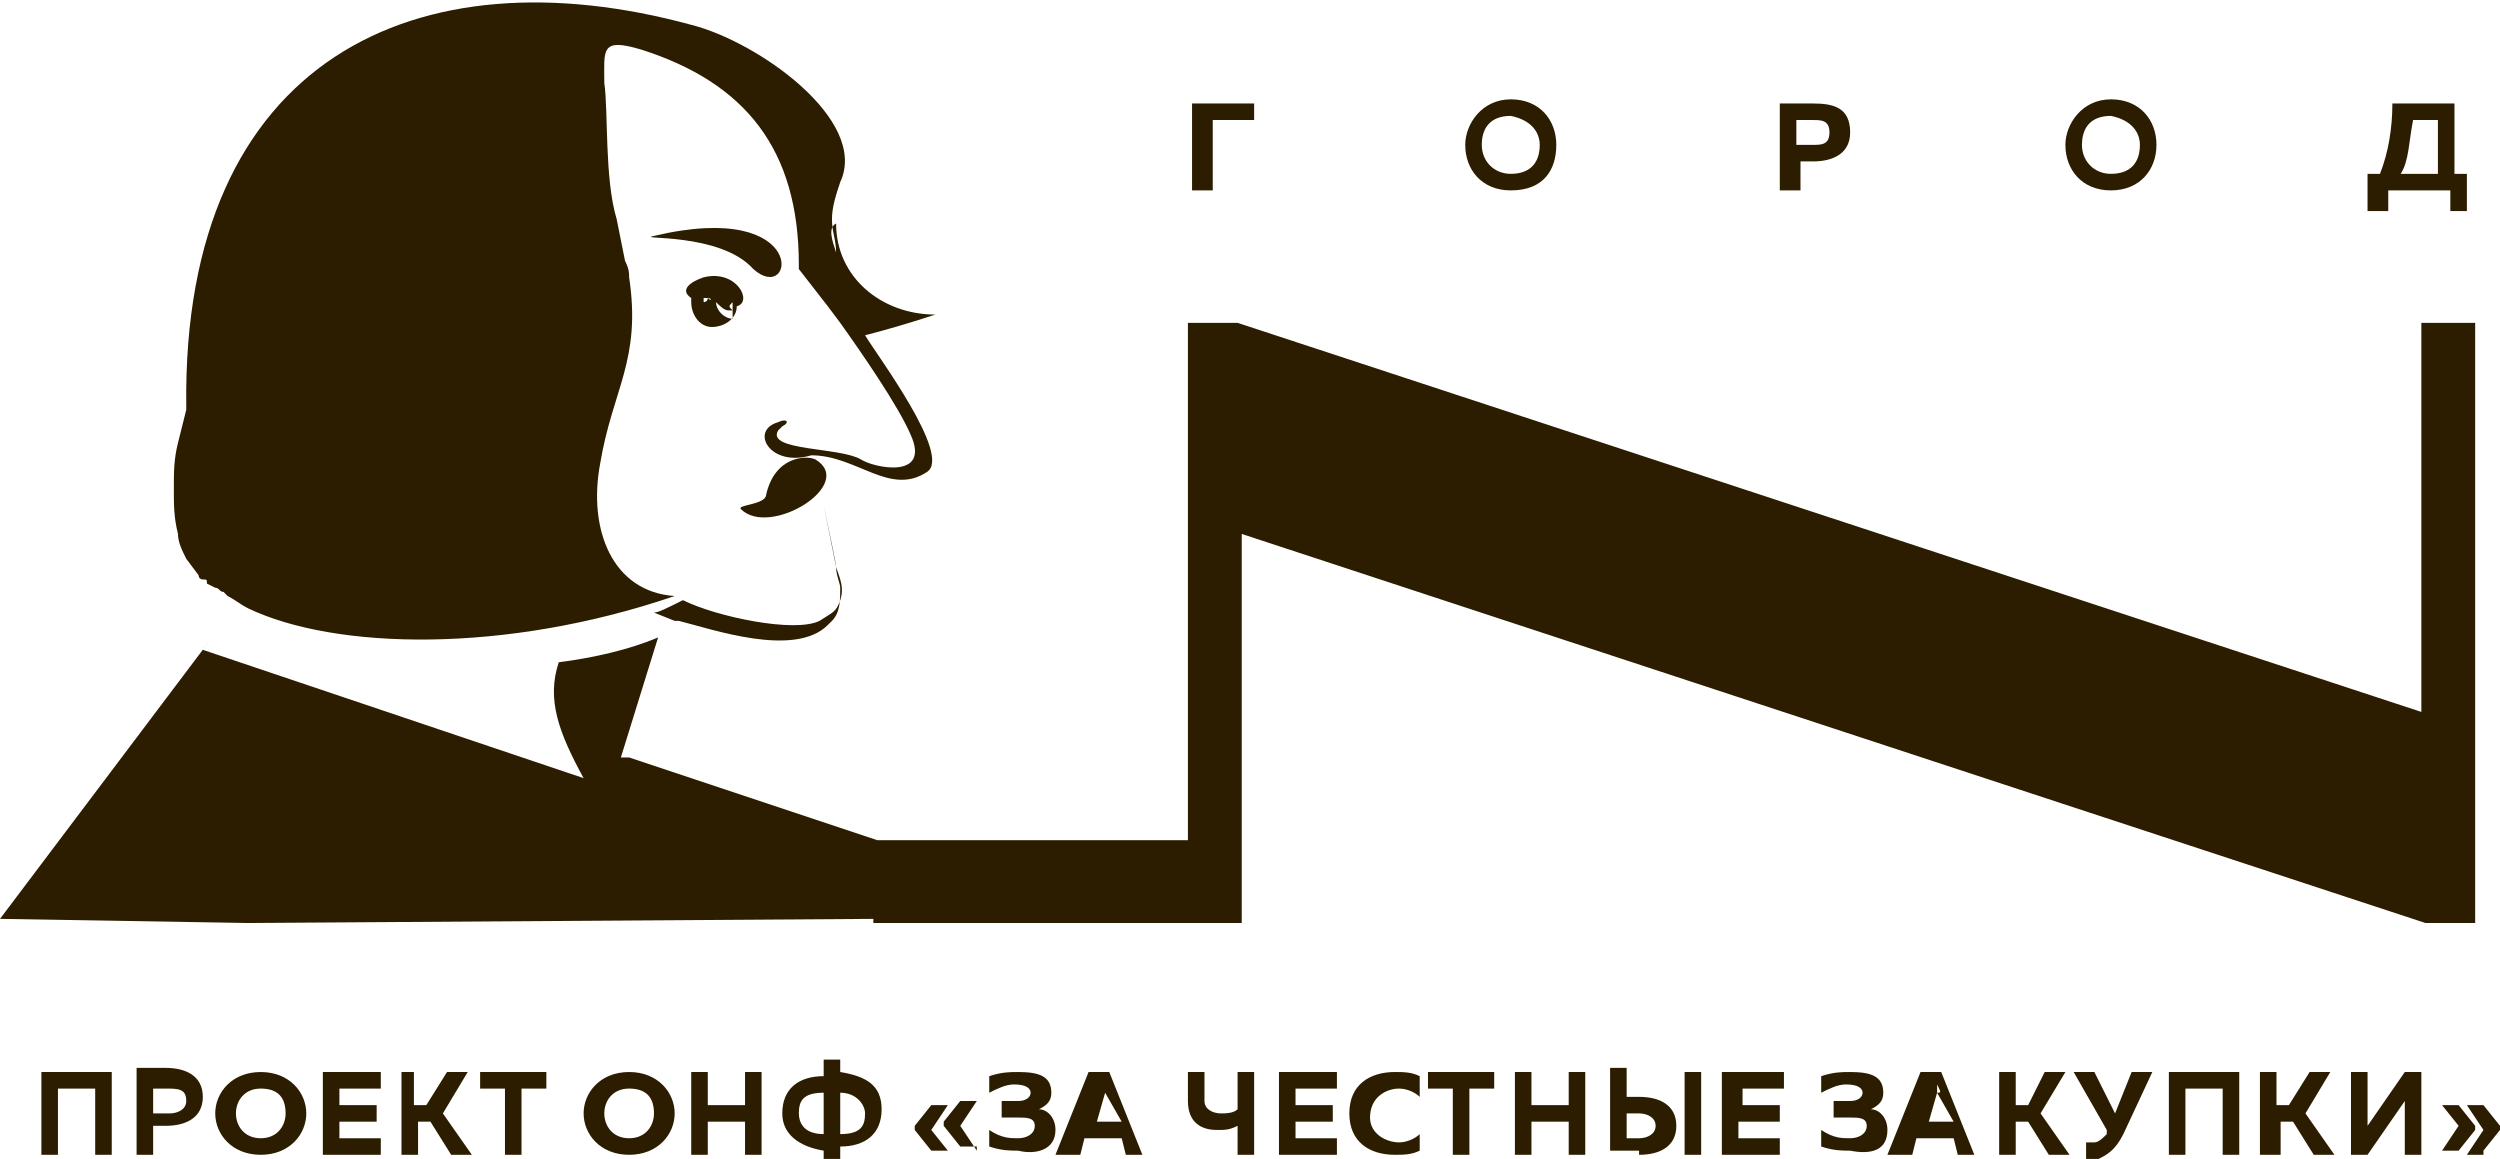 <?xml version="1.0" encoding="utf-8"?>
<!-- Generator: Adobe Illustrator 23.0.1, SVG Export Plug-In . SVG Version: 6.00 Build 0)  -->
<svg version="1.1" id="Layer_1" xmlns="http://www.w3.org/2000/svg" xmlns:xlink="http://www.w3.org/1999/xlink" x="0px" y="0px"
	 viewBox="0 0 60.4 28" style="enable-background:new 0 0 60.4 28;" xml:space="preserve">
<style type="text/css">
	.st0{fill-rule:evenodd;clip-rule:evenodd;fill:#2C1C00;}
</style>
<g>
	<path class="st0" d="M29.3,4.6V2.9h1V2.5h-1.5v2.1H29.3L29.3,4.6z M21.1,22.2L6,22.3l-6-0.1l5.2-6.9l0,0l-0.3,0.4l9.2,3.1
		c-0.6-1.1-0.9-1.9-0.6-2.8c0.8-0.1,1.7-0.3,2.4-0.6L15,18.3l0.2,0v0l6,2v0h7.5V7.8h1.2l28.6,9.4c0-0.6,0-1.3,0-2V7.8h1.3v14.5h-1.2
		l-28.6-9.4c0,0.6,0,1.3,0,2v5.6h0v1.8H21.1L21.1,22.2z M20.2,6.1c0-0.3-0.1-0.5-0.1-0.8c0-0.3,0.1-0.6,0.2-0.9
		c0.7-1.5-2-3.4-3.6-3.8C10.1-1.2,4.4,1.4,4.5,9.8c0,0.1,0,0.1,0,0.1l-0.2,0.8c-0.1,0.4-0.1,0.7-0.1,1.1c0,0.4,0,0.7,0.1,1.1
		c0,0.2,0.1,0.4,0.2,0.6l0.3,0.4c0,0.1,0.1,0.1,0.1,0.1C5,14,5,14,5,14.1l0.2,0.1c0.1,0,0.1,0.1,0.2,0.1c0,0,0,0,0.1,0.1
		c0.2,0.1,0.3,0.2,0.5,0.3c2.1,1,6.2,1.1,10.3-0.3c-1.5-0.1-2.1-1.6-1.8-3.2c0.3-1.8,1-2.5,0.7-4.5c0-0.1,0-0.2-0.1-0.4
		c-0.1-0.5-0.1-0.5-0.2-1c-0.3-1-0.2-2.6-0.3-3.3c0-0.8-0.1-1.1,0.9-0.8C18,2,19.3,3.6,19.3,6.4c0,0.1,0,0,0,0.1c0,0,0,0,0,0l0,0
		L20,7.4c0,0,0,0,0,0l0,0l0.3,0.4c0.5,0.7,1.4,2,1.7,2.7c0.5,1.1-0.9,0.8-1.2,0.6c-0.5-0.3-2.3-0.2-2-0.7c0,0,0.1-0.1,0.1-0.1
		c0.2-0.1,0.1-0.2-0.1-0.1c-0.7,0.2-0.2,1.1,0.8,0.8c1.1,0,1.9,1,2.8,0.4c0.6-0.4-1.2-2.8-1.5-3.3c0.4-0.1,1.1-0.3,1.7-0.5
		c-1.3,0-2.4-0.9-2.4-2.2C20,5.5,20.1,5.8,20.2,6.1L20.2,6.1z M15.8,5.7c3.8-0.9,3.4,1.7,2.4,0.8C17.4,5.6,15.3,5.8,15.8,5.7
		L15.8,5.7z M19.7,11.1c-0.2-0.1-1-0.1-1.2,0.9c-0.1,0.2-0.7,0.2-0.6,0.3C18.6,13,20.7,11.7,19.7,11.1L19.7,11.1z M15.8,14.8
		l0.5,0.2c0.1,0,0.1,0,0.1,0c0.8,0.2,2.8,0.9,3.6,0.1l0.1-0.1c0.2-0.2,0.2-0.5,0.2-0.8c0-0.1-0.1-0.3-0.1-0.5c0-0.1-0.2-1-0.3-1.5
		l0,0l0,0l0,0l0,0l0,0l0,0l0,0l0,0l0,0l0,0l0,0l0,0l0,0l0,0l0,0l0,0l0,0l0,0l0,0l0,0l0,0l0,0l0,0l0,0l0,0l0,0l0,0l0,0l0,0l0,0l0,0
		l0,0l0,0l0,0l0,0l0,0l0,0l0,0l0,0l0,0l0,0l0,0l0,0l0,0l0,0l0,0l0,0l0,0l0,0l0,0l0,0l0,0l0,0l0,0l0,0l0,0l0,0l0,0l0,0l0,0l0,0l0,0
		l0,0l0,0l0,0l0,0l0,0l0,0l0,0l0,0l0,0l0,0l0,0l0,0l0,0l0,0l0,0l0,0l0,0l0,0c0.1,0.5,0.2,1,0.3,1.5c0.1,0.3,0.2,0.5,0.1,0.8
		c-0.1,0.3-0.2,0.3-0.5,0.5c-0.6,0.3-2.5-0.1-3.3-0.5C16.1,14.7,15.9,14.8,15.8,14.8L15.8,14.8z M17.7,7.5L17.7,7.5
		C17.7,7.4,17.7,7.4,17.7,7.5c0-0.2,0-0.2,0-0.3c0,0,0,0.1,0,0.1C17.6,7.4,17.6,7.4,17.7,7.5L17.7,7.5L17.7,7.5L17.7,7.5L17.7,7.5
		L17.7,7.5L17.7,7.5L17.7,7.5L17.7,7.5L17.7,7.5L17.7,7.5L17.7,7.5L17.7,7.5l-0.1,0l0,0l0,0l0,0h0l0,0l0,0l0,0l0,0l0,0l0,0l0,0l0,0
		l0,0l0,0l0,0l0,0l0,0l0,0l0,0l0,0l0,0l0,0l0,0l0,0l0,0l0,0l0,0l0,0l0,0l0,0l0,0l0,0l0,0l0,0l0,0l0,0h0l0,0l0,0l0,0l0,0l0,0l0,0l0,0
		l0,0l0,0l0,0l0,0l0,0l0,0l0,0l0,0l0,0l0,0l0,0l0,0l0,0l0,0l0,0l0,0l0,0l0,0l0,0l0,0l0,0l0,0l0,0l0,0l0,0l0,0l0,0l0,0h0l0,0l0,0l0,0
		h0l0,0l0,0h0l0,0l0,0l0,0l0,0l0,0l0,0l0,0l0,0l0,0l0,0l0,0l0,0l0,0l0,0l0,0l0,0l0,0l0,0l0,0l0,0l0,0l0,0c-0.1,0-0.2-0.1-0.3-0.2
		c0,0.2,0.2,0.4,0.4,0.4l0,0l0,0l0,0l0,0l0,0h0l0,0h0l0,0h0h0l0,0l0,0h0l0,0l0,0l0,0l0,0l0,0l0,0l0,0l0,0l0,0l0,0l0,0l0,0l0,0
		c0,0,0,0,0,0l0,0l0,0l0,0l0,0l0,0l0,0l0,0l0,0l0,0l0,0l0,0l0,0l0,0l0,0l0,0l0,0l0,0l0,0l0,0l0,0l0,0l0,0l0,0l0,0l0,0l0,0l0,0l0,0
		l0,0l0,0l0,0l0,0l0,0l0,0l0,0l0,0l0,0l0,0l0,0l0,0l0,0l0,0l0,0l0,0l0,0l0,0l0,0l0,0l0,0l0,0l0,0l0,0l0,0l0,0l0,0l0,0l0,0l0,0l0,0
		l0,0l0,0l0,0l0,0L17.7,7.5L17.7,7.5L17.7,7.5L17.7,7.5L17.7,7.5L17.7,7.5L17.7,7.5L17.7,7.5L17.7,7.5C17.7,7.5,17.7,7.5,17.7,7.5
		L17.7,7.5L17.7,7.5L17.7,7.5L17.7,7.5L17.7,7.5L17.7,7.5z M17.1,7.2C17.2,7.2,17.2,7.3,17.1,7.2C17.1,7.3,17,7.3,17,7.3
		c0,0,0-0.1,0-0.1C17.1,7.2,17.1,7.2,17.1,7.2L17.1,7.2z M17.8,7.4c0.4-0.1,0-0.9-0.8-0.7c-0.3,0.1-0.6,0.3-0.3,0.5c0,0,0,0.1,0,0.1
		c0,0.3,0.2,0.6,0.5,0.6C17.5,7.9,17.8,7.7,17.8,7.4L17.8,7.4L17.8,7.4z M1.4,27.9v-1.6h0.9v1.6h0.4v-2H1v2H1.4L1.4,27.9z M3.3,25.9
		v2h0.4v-0.7H4c0.5,0,0.9-0.2,0.9-0.7c0-0.5-0.4-0.7-0.9-0.7H3.3L3.3,25.9z M4.5,26.6c0,0.2-0.2,0.3-0.4,0.3H3.7v-0.6h0.3
		C4.3,26.3,4.5,26.3,4.5,26.6L4.5,26.6z M5.2,26.9c0,0.5,0.4,1,1.1,1c0.7,0,1.1-0.5,1.1-1s-0.4-1-1.1-1C5.6,25.9,5.2,26.4,5.2,26.9
		L5.2,26.9z M6.9,26.9c0,0.3-0.2,0.6-0.6,0.6c-0.4,0-0.6-0.3-0.6-0.6s0.2-0.6,0.6-0.6C6.7,26.3,6.9,26.5,6.9,26.9L6.9,26.9z
		 M7.8,25.9v2h1.4v-0.4h-1v-0.4h0.9v-0.4H8.2v-0.4h1v-0.4H7.8L7.8,25.9z M10.1,27.9v-0.8h0.3l0.5,0.8h0.5l-0.7-1l0.6-1h-0.5
		l-0.5,0.8h-0.3v-0.8H9.7v2H10.1L10.1,27.9z M11.6,25.9v0.4h0.6v1.6h0.4v-1.6h0.6v-0.4H11.6L11.6,25.9z M14.1,26.9
		c0,0.5,0.4,1,1.1,1c0.7,0,1.1-0.5,1.1-1s-0.4-1-1.1-1C14.5,25.9,14.1,26.4,14.1,26.9L14.1,26.9z M15.8,26.9c0,0.3-0.2,0.6-0.6,0.6
		c-0.4,0-0.6-0.3-0.6-0.6s0.2-0.6,0.6-0.6C15.6,26.3,15.8,26.5,15.8,26.9L15.8,26.9z M18,25.9v0.8h-0.9v-0.8h-0.4v2h0.4v-0.8H18v0.8
		h0.4v-2H18L18,25.9z M20.3,28v-0.3c0.6,0,1-0.3,1-0.9s-0.4-0.8-1-0.9v-0.3h-0.4V26c-0.6,0-1,0.3-1,0.9c0,0.5,0.4,0.8,1,0.9V28H20.3
		L20.3,28z M19.3,26.9c0-0.3,0.1-0.5,0.6-0.5v1C19.4,27.4,19.3,27.1,19.3,26.9L19.3,26.9z M20.3,26.4c0.4,0,0.6,0.3,0.6,0.5
		c0,0.3-0.1,0.5-0.6,0.5V26.4L20.3,26.4z M23.6,27.8l-0.4-0.6l0.4-0.6h-0.4l-0.4,0.5v0.1l0.4,0.5H23.6L23.6,27.8z M22.9,27.8h-0.4
		l-0.4-0.5v-0.1l0.4-0.5h0.4l-0.4,0.6L22.9,27.8L22.9,27.8z M25.5,27.3c0-0.3-0.2-0.5-0.4-0.5c0.2-0.1,0.3-0.2,0.3-0.4
		c0-0.4-0.3-0.5-0.8-0.5c-0.2,0-0.4,0-0.7,0.1v0.4c0.2-0.1,0.4-0.2,0.6-0.2c0.3,0,0.4,0.1,0.4,0.2c0,0.1-0.1,0.2-0.3,0.2h-0.4l0,0.4
		h0.4c0.2,0,0.4,0,0.4,0.2c0,0.2-0.2,0.3-0.4,0.3c-0.2,0-0.4,0-0.7-0.2v0.4c0.3,0.1,0.5,0.1,0.7,0.1C25,27.9,25.5,27.8,25.5,27.3
		L25.5,27.3z M26.1,27.9l0.1-0.4h0.9l0.1,0.4h0.4l-0.8-2h-0.5l-0.8,2H26.1L26.1,27.9z M26.7,26.4c0,0,0-0.1,0-0.2
		C26.7,26.4,26.7,26.4,26.7,26.4l0.4,0.7h-0.6L26.7,26.4L26.7,26.4z M30.3,27.9v-2h-0.4v0.9c-0.1,0.1-0.3,0.1-0.4,0.1
		c-0.2,0-0.4-0.1-0.4-0.3v-0.7h-0.4v0.7c0,0.5,0.3,0.7,0.7,0.7c0.2,0,0.3,0,0.5-0.1v0.7H30.3L30.3,27.9z M30.9,25.9v2h1.4v-0.4h-1
		v-0.4h0.9v-0.4h-0.9v-0.4h1v-0.4H30.9L30.9,25.9z M32.6,26.9c0,0.7,0.5,1,1.1,1c0.2,0,0.4,0,0.6-0.1v-0.4c-0.1,0.1-0.3,0.2-0.5,0.2
		c-0.3,0-0.7-0.2-0.7-0.6c0-0.5,0.4-0.7,0.7-0.7c0.2,0,0.4,0.1,0.5,0.2V26c-0.2-0.1-0.4-0.1-0.6-0.1C33.1,25.9,32.6,26.2,32.6,26.9
		L32.6,26.9z M34.5,25.9v0.4h0.6v1.6h0.4v-1.6h0.6v-0.4H34.5L34.5,25.9z M37.9,25.9v0.8H37v-0.8h-0.4v2H37v-0.8h0.9v0.8h0.4v-2H37.9
		L37.9,25.9z M39.6,27.9c0.5,0,0.9-0.2,0.9-0.7c0-0.5-0.4-0.7-0.9-0.7h-0.3v-0.7h-0.4v2H39.6L39.6,27.9z M39.3,26.9h0.3
		c0.2,0,0.4,0.1,0.4,0.3c0,0.2-0.2,0.3-0.4,0.3h-0.3V26.9L39.3,26.9z M41.1,27.9v-2h-0.4v2H41.1L41.1,27.9z M41.6,25.9v2h1.4v-0.4
		h-1v-0.4H43v-0.4h-0.9v-0.4h1v-0.4H41.6L41.6,25.9z M45.6,27.3c0-0.3-0.2-0.5-0.4-0.5c0.2-0.1,0.3-0.2,0.3-0.4
		c0-0.4-0.3-0.5-0.8-0.5c-0.2,0-0.4,0-0.7,0.1v0.4c0.2-0.1,0.4-0.2,0.6-0.2c0.3,0,0.4,0.1,0.4,0.2c0,0.1-0.1,0.2-0.3,0.2h-0.4l0,0.4
		h0.4c0.2,0,0.4,0,0.4,0.2c0,0.2-0.2,0.3-0.4,0.3c-0.2,0-0.4,0-0.7-0.2v0.4c0.3,0.1,0.5,0.1,0.7,0.1C45.2,27.9,45.6,27.8,45.6,27.3
		L45.6,27.3z M46.2,27.9l0.1-0.4h0.9l0.1,0.4h0.4l-0.8-2h-0.5l-0.8,2H46.2L46.2,27.9z M46.8,26.4c0,0,0-0.1,0-0.2
		C46.9,26.4,46.9,26.4,46.8,26.4l0.4,0.7h-0.6L46.8,26.4L46.8,26.4z M48.7,27.9v-0.8H49l0.5,0.8H50l-0.7-1l0.6-1h-0.5L49,26.7h-0.3
		v-0.8h-0.4v2H48.7L48.7,27.9z M51.3,27.4l0.7-1.5h-0.5l-0.4,1l-0.5-1h-0.5l0.8,1.4l0,0.1c-0.1,0.1-0.2,0.2-0.3,0.2
		c-0.1,0-0.2,0-0.2,0v0.4c0.1,0,0.2,0,0.3,0C50.9,27.9,51.1,27.8,51.3,27.4L51.3,27.4z M52.8,27.9v-1.6h0.9v1.6h0.4v-2h-1.7v2H52.8
		L52.8,27.9z M55.1,27.9v-0.8h0.3l0.5,0.8h0.5l-0.7-1l0.6-1h-0.5l-0.5,0.8h-0.3v-0.8h-0.4v2H55.1L55.1,27.9z M58.5,27.9v-2h-0.4
		l-0.9,1.3c0-0.1,0-0.2,0-0.3v-1h-0.4v2h0.4l0.9-1.3c0,0.1,0,0.2,0,0.3v1H58.5L58.5,27.9z M60,27.8l0.4-0.5v-0.1L60,26.7h-0.4
		l0.4,0.6l-0.4,0.6H60L60,27.8z M59.4,27.8H59l0.4-0.6L59,26.7h0.4l0.4,0.5v0.1L59.4,27.8L59.4,27.8z M35.4,3.5
		c0,0.6,0.4,1.1,1.1,1.1c0.8,0,1.1-0.5,1.1-1.1c0-0.6-0.4-1.1-1.1-1.1C35.8,2.4,35.4,3,35.4,3.5L35.4,3.5z M37.2,3.5
		c0,0.4-0.2,0.7-0.7,0.7c-0.4,0-0.7-0.3-0.7-0.7c0-0.4,0.2-0.7,0.7-0.7C37,2.9,37.2,3.2,37.2,3.5L37.2,3.5z M43,2.5v2.1h0.5V3.9h0.3
		c0.5,0,0.9-0.2,0.9-0.7c0-0.6-0.4-0.7-0.9-0.7H43L43,2.5z M44.2,3.2c0,0.3-0.2,0.3-0.4,0.3h-0.4V2.9h0.4C44,2.9,44.2,2.9,44.2,3.2
		L44.2,3.2z M49.9,3.5c0,0.6,0.4,1.1,1.1,1.1s1.1-0.5,1.1-1.1c0-0.6-0.4-1.1-1.1-1.1S49.9,3,49.9,3.5L49.9,3.5z M51.7,3.5
		c0,0.4-0.2,0.7-0.7,0.7c-0.4,0-0.7-0.3-0.7-0.7c0-0.4,0.2-0.7,0.7-0.7C51.5,2.9,51.7,3.2,51.7,3.5L51.7,3.5z M57.7,5.1V4.6h1.5v0.5
		h0.4V4.2h-0.3V2.5h-1.5c0,0.6-0.1,1.2-0.3,1.7h-0.3v0.9H57.7L57.7,5.1z M58.3,2.9h0.6v1.3H58C58.2,3.9,58.2,3.4,58.3,2.9z"/>
</g>
</svg>
